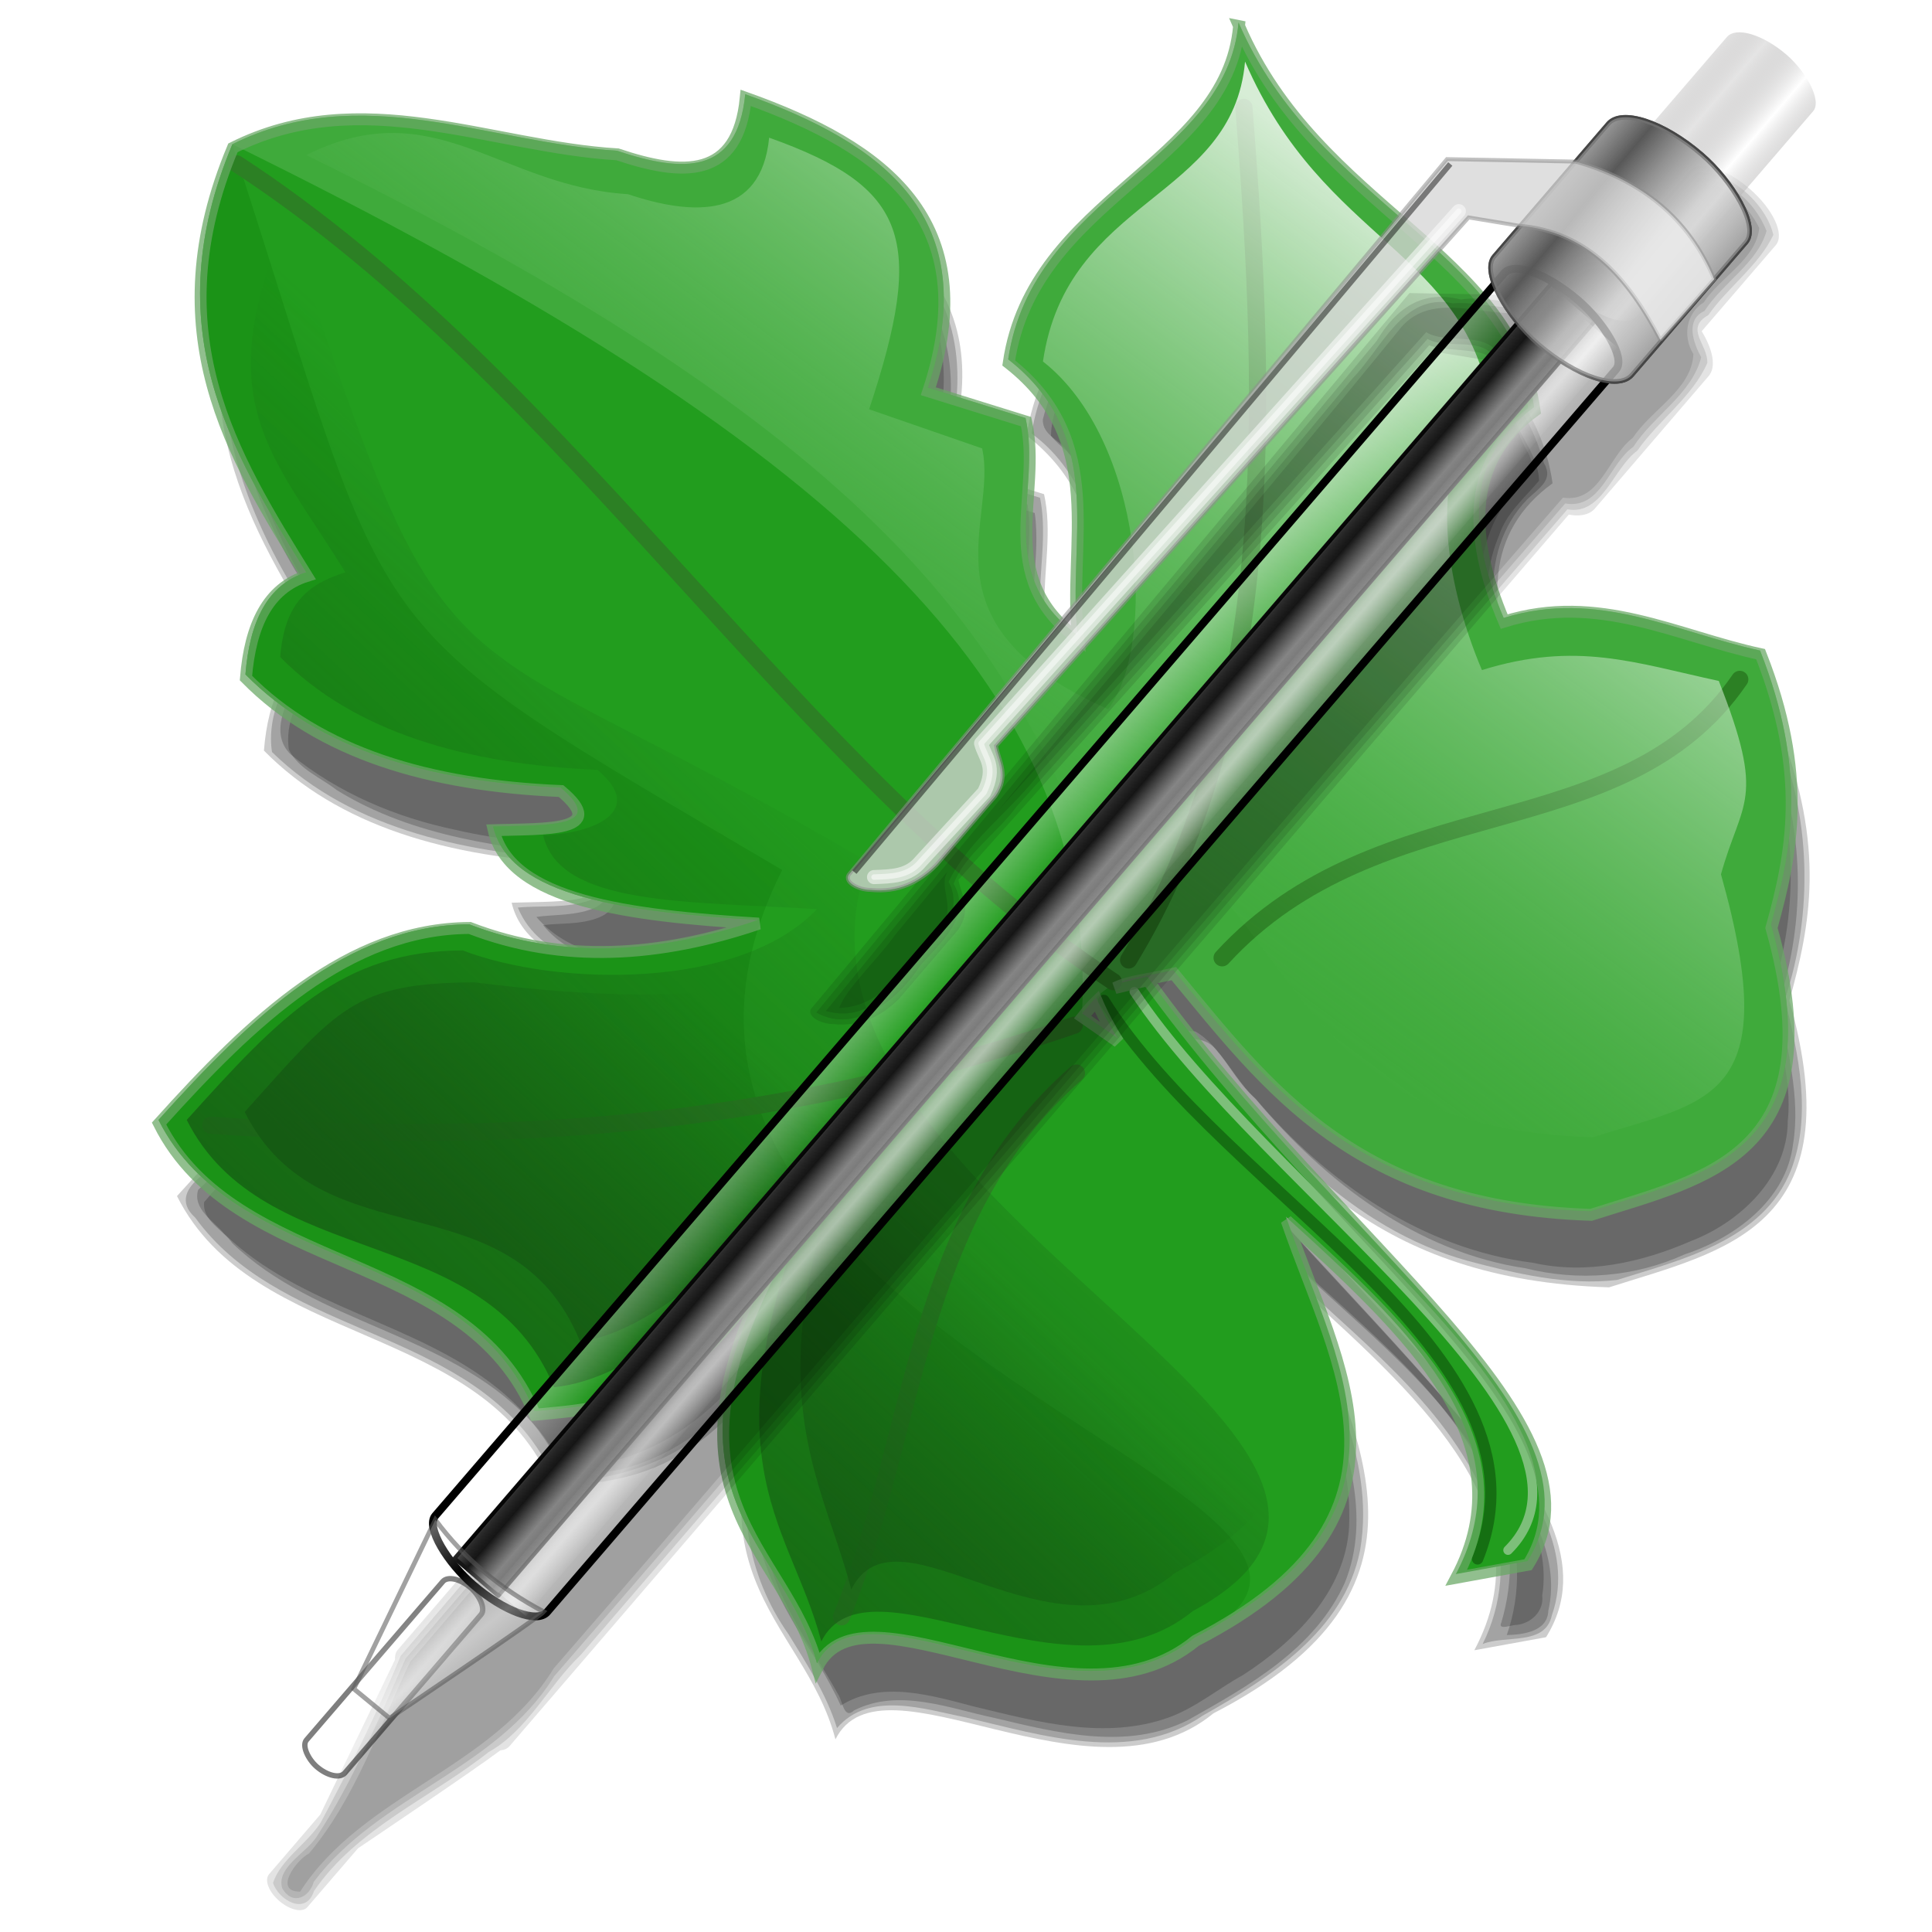 <?xml version="1.0" encoding="UTF-8" standalone="no"?>
<!-- Created with Inkscape (http://www.inkscape.org/) -->

<svg
   xmlns:dc="http://purl.org/dc/elements/1.1/"
   xmlns:cc="http://creativecommons.org/ns#"
   xmlns:rdf="http://www.w3.org/1999/02/22-rdf-syntax-ns#"
   xmlns:svg="http://www.w3.org/2000/svg"
   xmlns="http://www.w3.org/2000/svg"
   xmlns:xlink="http://www.w3.org/1999/xlink"
   xmlns:sodipodi="http://sodipodi.sourceforge.net/DTD/sodipodi-0.dtd"
   xmlns:inkscape="http://www.inkscape.org/namespaces/inkscape"
   id="svg2"
   version="1.1"
   inkscape:version="0.92.5 (2060ec1f9f, 2020-04-08)"
   width="256"
   height="256"
   sodipodi:docname="leafpad.svg">
  <defs
     id="defs6">
    <linearGradient
       id="linearGradient1030">
      <stop
         id="stop1026"
         offset="0"
         style="stop-color:#ffffff;stop-opacity:0.771" />
      <stop
         id="stop1028"
         offset="1"
         style="stop-color:#737171;stop-opacity:0.188" />
    </linearGradient>
    <linearGradient
       inkscape:collect="always"
       id="linearGradient4166">
      <stop
         style="stop-color:#155b13;stop-opacity:1;"
         offset="0"
         id="stop4168" />
      <stop
         style="stop-color:#155b13;stop-opacity:0;"
         offset="1"
         id="stop4170" />
    </linearGradient>
    <linearGradient
       inkscape:collect="always"
       id="linearGradient4167">
      <stop
         style="stop-color:#155b13;stop-opacity:0.833"
         offset="0"
         id="stop4169" />
      <stop
         style="stop-color:#155b13;stop-opacity:0;"
         offset="1"
         id="stop4171" />
    </linearGradient>
    <linearGradient
       inkscape:collect="always"
       id="linearGradient4155">
      <stop
         style="stop-color:#ffffff;stop-opacity:0.792"
         offset="0"
         id="stop4157" />
      <stop
         style="stop-color:#58b755;stop-opacity:0;"
         offset="1"
         id="stop4159" />
    </linearGradient>
    <linearGradient
       inkscape:collect="always"
       xlink:href="#linearGradient4155"
       id="linearGradient4163"
       x1="479.855"
       y1="97.618"
       x2="326.802"
       y2="303.672"
       gradientUnits="userSpaceOnUse"
       gradientTransform="matrix(0.36,0,0,0.36,-348.045,9.958)" />
    <linearGradient
       inkscape:collect="always"
       xlink:href="#linearGradient4167"
       id="linearGradient4173"
       x1="164.656"
       y1="576.504"
       x2="350.721"
       y2="376.564"
       gradientUnits="userSpaceOnUse"
       gradientTransform="matrix(0.36,0,0,0.36,-348.045,9.958)" />
    <linearGradient
       inkscape:collect="always"
       xlink:href="#linearGradient4166"
       id="linearGradient4172"
       x1="193.503"
       y1="541.947"
       x2="288.577"
       y2="438.898"
       gradientUnits="userSpaceOnUse"
       gradientTransform="matrix(0.36,0,0,0.36,-348.045,9.958)" />
    <linearGradient
       id="linearGradient3448">
      <stop
         id="stop3450"
         offset="0"
         style="stop-color:#000000;stop-opacity:1;" />
      <stop
         style="stop-color:#000000;stop-opacity:1;"
         offset="0.5"
         id="stop3456" />
      <stop
         id="stop3458"
         offset="0.75"
         style="stop-color:#000000;stop-opacity:1;" />
      <stop
         id="stop3452"
         offset="1"
         style="stop-color:#000000;stop-opacity:0;" />
    </linearGradient>
    <inkscape:perspective
       id="perspective54"
       inkscape:persp3d-origin="127.5 : 85 : 1"
       inkscape:vp_z="255 : 127.5 : 1"
       inkscape:vp_y="0 : 1000 : 0"
       inkscape:vp_x="0 : 127.5 : 1"
       sodipodi:type="inkscape:persp3d" />
    <linearGradient
       id="linearGradient2843">
      <stop
         id="stop2845"
         offset="0"
         style="stop-color:#e1cb7d;stop-opacity:1;" />
      <stop
         id="stop2847"
         offset="1"
         style="stop-color:white;stop-opacity:1" />
    </linearGradient>
    <linearGradient
       id="linearGradient2812">
      <stop
         id="stop2814"
         offset="0"
         style="stop-color:#2a2a2a;stop-opacity:1;" />
      <stop
         id="stop2816"
         offset="1"
         style="stop-color:#929292;stop-opacity:0.278;" />
    </linearGradient>
    <linearGradient
       id="linearGradient2804">
      <stop
         id="stop2806"
         offset="0"
         style="stop-color:#dddddd;stop-opacity:1;" />
      <stop
         id="stop2808"
         offset="1"
         style="stop-color:#000000;stop-opacity:1;" />
    </linearGradient>
    <linearGradient
       inkscape:collect="always"
       xlink:href="#linearGradient2813"
       id="linearGradient2865"
       x1="142.97"
       y1="202.215"
       x2="150.117"
       y2="42.245"
       gradientUnits="userSpaceOnUse" />
    <linearGradient
       inkscape:collect="always"
       xlink:href="#linearGradient2813"
       id="linearGradient2857"
       x1="121.576"
       y1="41.947"
       x2="113.72"
       y2="204.896"
       gradientUnits="userSpaceOnUse" />
    <linearGradient
       inkscape:collect="always"
       xlink:href="#linearGradient2813"
       id="linearGradient2849"
       x1="144.808"
       y1="77.37"
       x2="145.413"
       y2="165.719"
       gradientUnits="userSpaceOnUse"
       spreadMethod="reflect" />
    <linearGradient
       inkscape:collect="always"
       xlink:href="#linearGradient2813"
       id="linearGradient2835"
       x1="123.62"
       y1="165.719"
       x2="122.81"
       y2="53.922"
       gradientUnits="userSpaceOnUse" />
    <linearGradient
       inkscape:collect="always"
       xlink:href="#linearGradient2813"
       id="linearGradient2827"
       x1="177.021"
       y1="172.182"
       x2="177.701"
       y2="190.767"
       gradientUnits="userSpaceOnUse" />
    <linearGradient
       inkscape:collect="always"
       xlink:href="#linearGradient2813"
       id="linearGradient2819"
       x1="165.021"
       y1="190.767"
       x2="165.021"
       y2="172.182"
       gradientUnits="userSpaceOnUse" />
    <linearGradient
       inkscape:collect="always"
       id="linearGradient2813">
      <stop
         style="stop-color:white;stop-opacity:1"
         offset="0"
         id="stop2815" />
      <stop
         style="stop-color:black;stop-opacity:1"
         offset="1"
         id="stop2817" />
    </linearGradient>
    <linearGradient
       id="linearGradient2797">
      <stop
         style="stop-color:#d1ff8d;stop-opacity:0;"
         offset="0"
         id="stop2799" />
      <stop
         id="stop2278"
         offset="0.5"
         style="stop-color:#a5af46;stop-opacity:0;" />
      <stop
         style="stop-color:#6b8723;stop-opacity:0.29;"
         offset="0.75"
         id="stop2280" />
      <stop
         style="stop-color:#446000;stop-opacity:1;"
         offset="1"
         id="stop2801" />
    </linearGradient>
    <linearGradient
       id="linearGradient2284">
      <stop
         id="stop2290"
         offset="0"
         style="stop-color:#c8c6fd;stop-opacity:1;" />
      <stop
         id="stop2292"
         offset="1"
         style="stop-color:#000c66;stop-opacity:1;" />
    </linearGradient>
    <linearGradient
       id="linearGradient2296">
      <stop
         style="stop-color:#6274ac;stop-opacity:1;"
         offset="0"
         id="stop2298" />
      <stop
         style="stop-color:#ffffff;stop-opacity:1;"
         offset="1"
         id="stop2300" />
    </linearGradient>
    <inkscape:perspective
       sodipodi:type="inkscape:persp3d"
       inkscape:vp_x="0 : 250.0002 : 1"
       inkscape:vp_y="0 : 1000 : 0"
       inkscape:vp_z="500.0004 : 250.0002 : 1"
       inkscape:persp3d-origin="250.0002 : 166.6668 : 1"
       id="perspective2589" />
    <linearGradient
       inkscape:collect="always"
       xlink:href="#linearGradient3369"
       id="linearGradient3403"
       gradientUnits="userSpaceOnUse"
       spreadMethod="reflect"
       x1="155.814"
       y1="113.364"
       x2="215.891"
       y2="50.574"
       gradientTransform="matrix(0.458,0,0,0.458,12.358,81.059)" />
    <linearGradient
       inkscape:collect="always"
       xlink:href="#linearGradient3387"
       id="linearGradient3397"
       gradientUnits="userSpaceOnUse"
       x1="-81.182"
       y1="145.672"
       x2="-79.283"
       y2="78.618" />
    <linearGradient
       inkscape:collect="always"
       xlink:href="#linearGradient3369"
       id="linearGradient3375"
       x1="155.814"
       y1="113.364"
       x2="215.891"
       y2="50.574"
       gradientUnits="userSpaceOnUse"
       spreadMethod="reflect" />
    <inkscape:perspective
       id="perspective2503"
       inkscape:persp3d-origin="128 : 85.333333 : 1"
       inkscape:vp_z="256 : 128 : 1"
       inkscape:vp_y="0 : 1000 : 0"
       inkscape:vp_x="0 : 128 : 1"
       sodipodi:type="inkscape:persp3d" />
    <linearGradient
       id="linearGradient3578">
      <stop
         style="stop-color:#000000;stop-opacity:1;"
         offset="0"
         id="stop3580" />
      <stop
         style="stop-color:#fffcfc;stop-opacity:1;"
         offset="1"
         id="stop3582" />
    </linearGradient>
    <linearGradient
       inkscape:collect="always"
       id="linearGradient3369">
      <stop
         style="stop-color:#6465df;stop-opacity:1"
         offset="0"
         id="stop3371" />
      <stop
         style="stop-color:#ffffff;stop-opacity:1"
         offset="1"
         id="stop3373" />
    </linearGradient>
    <linearGradient
       inkscape:collect="always"
       id="linearGradient3387">
      <stop
         style="stop-color:#000000;stop-opacity:1;"
         offset="0"
         id="stop3389" />
      <stop
         style="stop-color:#ffffff;stop-opacity:1"
         offset="1"
         id="stop3391" />
    </linearGradient>
    <linearGradient
       inkscape:collect="always"
       xlink:href="#linearGradient3193"
       id="linearGradient3310"
       gradientUnits="userSpaceOnUse"
       spreadMethod="reflect"
       x1="12.738"
       y1="98.555"
       x2="14.107"
       y2="105.752" />
    <linearGradient
       inkscape:collect="always"
       xlink:href="#linearGradient3193"
       id="linearGradient3308"
       gradientUnits="userSpaceOnUse"
       x1="249.07"
       y1="99.277"
       x2="248.4"
       y2="109.303" />
    <linearGradient
       inkscape:collect="always"
       xlink:href="#linearGradient3223"
       id="linearGradient3306"
       gradientUnits="userSpaceOnUse"
       gradientTransform="matrix(1.321,0,0,0.997,-74.26,0.323)"
       spreadMethod="reflect"
       x1="244.659"
       y1="109.091"
       x2="244.795"
       y2="96.727" />
    <linearGradient
       inkscape:collect="always"
       xlink:href="#linearGradient3193"
       id="linearGradient3304"
       gradientUnits="userSpaceOnUse"
       gradientTransform="translate(0,-1.636)"
       spreadMethod="reflect"
       x1="124.977"
       y1="98.468"
       x2="124.977"
       y2="101.447" />
    <linearGradient
       inkscape:collect="always"
       xlink:href="#linearGradient3193"
       id="linearGradient3302"
       gradientUnits="userSpaceOnUse"
       spreadMethod="reflect"
       x1="131.09"
       y1="97.398"
       x2="131.09"
       y2="105.343" />
    <linearGradient
       inkscape:collect="always"
       xlink:href="#linearGradient3203"
       id="linearGradient3300"
       gradientUnits="userSpaceOnUse"
       gradientTransform="matrix(1.01,0,0,1,0.489,19.628)"
       spreadMethod="reflect"
       x1="124.629"
       y1="84.171"
       x2="124.629"
       y2="80.895" />
    <linearGradient
       inkscape:collect="always"
       xlink:href="#linearGradient1030"
       id="linearGradient3298"
       gradientUnits="userSpaceOnUse"
       spreadMethod="reflect"
       x1="267.481"
       y1="98.351"
       x2="267.481"
       y2="105.165" />
    <linearGradient
       inkscape:collect="always"
       xlink:href="#linearGradient3193"
       id="linearGradient3296"
       gradientUnits="userSpaceOnUse"
       gradientTransform="matrix(1.323,0,0,0.987,2.529,1.331)"
       spreadMethod="reflect"
       x1="3.141"
       y1="99.806"
       x2="3.141"
       y2="103.387" />
    <linearGradient
       inkscape:collect="always"
       xlink:href="#linearGradient3387"
       id="linearGradient3399"
       gradientUnits="userSpaceOnUse"
       spreadMethod="reflect"
       x1="14.185"
       y1="-2.048"
       x2="14.567"
       y2="0.61" />
    <linearGradient
       inkscape:collect="always"
       xlink:href="#linearGradient3387"
       id="linearGradient3397-2"
       gradientUnits="userSpaceOnUse"
       spreadMethod="reflect"
       x1="8.662"
       y1="-3.01"
       x2="8.705"
       y2="3.051" />
    <linearGradient
       inkscape:collect="always"
       xlink:href="#linearGradient3387"
       id="linearGradient3395"
       gradientUnits="userSpaceOnUse"
       spreadMethod="reflect"
       x1="9.41"
       y1="-6.253"
       x2="8.901"
       y2="1.607" />
    <linearGradient
       inkscape:collect="always"
       xlink:href="#linearGradient3387"
       id="linearGradient3393-7"
       gradientUnits="userSpaceOnUse"
       spreadMethod="reflect"
       x1="9.41"
       y1="-6.253"
       x2="12.019"
       y2="-0.691" />
    <linearGradient
       inkscape:collect="always"
       xlink:href="#linearGradient3387"
       id="linearGradient3391"
       gradientUnits="userSpaceOnUse"
       spreadMethod="reflect"
       x1="11.442"
       y1="-8.391"
       x2="9.596"
       y2="-4.272" />
    <linearGradient
       inkscape:collect="always"
       xlink:href="#linearGradient3387"
       id="linearGradient3388"
       gradientUnits="userSpaceOnUse"
       spreadMethod="reflect"
       x1="9.41"
       y1="-6.253"
       x2="11.61"
       y2="-7.034" />
    <linearGradient
       inkscape:collect="always"
       xlink:href="#linearGradient3387"
       id="linearGradient3386"
       gradientUnits="userSpaceOnUse"
       spreadMethod="reflect"
       x1="14.043"
       y1="-7.5"
       x2="12.447"
       y2="-7.159" />
    <linearGradient
       inkscape:collect="always"
       xlink:href="#linearGradient3387"
       id="linearGradient3384"
       gradientUnits="userSpaceOnUse"
       spreadMethod="reflect"
       x1="15.272"
       y1="-4.132"
       x2="16.759"
       y2="-5.84" />
    <inkscape:perspective
       id="perspective10"
       inkscape:persp3d-origin="372.04724 : 350.78739 : 1"
       inkscape:vp_z="744.09448 : 526.18109 : 1"
       inkscape:vp_y="0 : 1000 : 0"
       inkscape:vp_x="0 : 526.18109 : 1"
       sodipodi:type="inkscape:persp3d" />
    <linearGradient
       id="linearGradient3193">
      <stop
         style="stop-color:#ffffff;stop-opacity:0.425;"
         offset="0"
         id="stop3195" />
      <stop
         style="stop-color:#ffffff;stop-opacity:0;"
         offset="1"
         id="stop3197" />
    </linearGradient>
    <linearGradient
       id="linearGradient3203">
      <stop
         style="stop-color:#000000;stop-opacity:1;"
         offset="0"
         id="stop3205" />
      <stop
         style="stop-color:#5a5a5a;stop-opacity:1"
         offset="1"
         id="stop3207" />
    </linearGradient>
    <linearGradient
       id="linearGradient3223">
      <stop
         style="stop-color:#585858;stop-opacity:1;"
         offset="0"
         id="stop3225" />
      <stop
         style="stop-color:#ffffff;stop-opacity:0.655;"
         offset="1"
         id="stop3227" />
    </linearGradient>
    <linearGradient
       gradientTransform="matrix(-0.692,-0.501,0.501,-0.692,-54.884,307.773)"
       y2="105.752"
       x2="14.107"
       y1="98.555"
       x1="12.738"
       spreadMethod="reflect"
       gradientUnits="userSpaceOnUse"
       id="linearGradient3585"
       xlink:href="#linearGradient3193"
       inkscape:collect="always" />
    <linearGradient
       gradientTransform="matrix(-0.692,-0.501,0.501,-0.692,-54.884,307.773)"
       y2="109.303"
       x2="248.4"
       y1="99.277"
       x1="249.07"
       gradientUnits="userSpaceOnUse"
       id="linearGradient3589"
       xlink:href="#linearGradient3193"
       inkscape:collect="always" />
    <linearGradient
       y2="96.727"
       x2="244.795"
       y1="109.091"
       x1="244.659"
       spreadMethod="reflect"
       gradientTransform="matrix(1.129,0,0,0.852,-199.376,-281.259)"
       gradientUnits="userSpaceOnUse"
       id="linearGradient3597"
       xlink:href="#linearGradient3223"
       inkscape:collect="always" />
    <linearGradient
       y2="101.447"
       x2="124.977"
       y1="98.468"
       x1="124.977"
       spreadMethod="reflect"
       gradientTransform="matrix(0.854,0,0,0.854,-135.922,-282.933)"
       gradientUnits="userSpaceOnUse"
       id="linearGradient3601"
       xlink:href="#linearGradient3193"
       inkscape:collect="always" />
    <linearGradient
       gradientTransform="matrix(0.854,0,0,0.854,-135.922,-281.535)"
       y2="105.343"
       x2="131.09"
       y1="97.398"
       x1="131.09"
       spreadMethod="reflect"
       gradientUnits="userSpaceOnUse"
       id="linearGradient3605"
       xlink:href="#linearGradient3193"
       inkscape:collect="always" />
    <linearGradient
       y2="80.895"
       x2="124.629"
       y1="84.171"
       x1="124.629"
       spreadMethod="reflect"
       gradientTransform="matrix(0.863,0,0,0.854,-135.504,-264.763)"
       gradientUnits="userSpaceOnUse"
       id="linearGradient3609"
       xlink:href="#linearGradient3203"
       inkscape:collect="always" />
    <linearGradient
       gradientTransform="matrix(0.854,0,0,0.854,-135.922,-281.535)"
       y2="105.165"
       x2="267.481"
       y1="98.351"
       x1="267.481"
       spreadMethod="reflect"
       gradientUnits="userSpaceOnUse"
       id="linearGradient3613"
       xlink:href="#linearGradient3193"
       inkscape:collect="always" />
    <linearGradient
       y2="103.387"
       x2="3.141"
       y1="99.806"
       x1="3.141"
       spreadMethod="reflect"
       gradientTransform="matrix(-0.916,-0.662,0.494,-0.683,-55.968,305.585)"
       gradientUnits="userSpaceOnUse"
       id="linearGradient3616"
       xlink:href="#linearGradient3193"
       inkscape:collect="always" />
    <filter
       inkscape:collect="always"
       style="color-interpolation-filters:sRGB"
       id="filter1054"
       x="-0.012"
       width="1.024"
       y="-0.012"
       height="1.024">
      <feGaussianBlur
         inkscape:collect="always"
         stdDeviation="1.065"
         id="feGaussianBlur1056" />
    </filter>
  </defs>
  <sodipodi:namedview
     pagecolor="#ff0000"
     bordercolor="#666666"
     borderopacity="1"
     objecttolerance="10"
     gridtolerance="10"
     guidetolerance="10"
     inkscape:pageopacity="0"
     inkscape:pageshadow="2"
     inkscape:window-width="1920"
     inkscape:window-height="1051"
     id="namedview4"
     showgrid="false"
     inkscape:zoom="3.4414062"
     inkscape:cx="128"
     inkscape:cy="128"
     inkscape:window-x="0"
     inkscape:window-y="0"
     inkscape:window-maximized="1"
     inkscape:current-layer="svg2" />
  <g
     id="g1048"
     style="fill:#000000;fill-opacity:0.2;filter:url(#filter1054)"
     transform="matrix(1.021,0,0,1.021,114.725,-10.451)">
    <path
       inkscape:connector-curvature="0"
       id="path4179"
       d="m 50.772,23.041 c -1.591,18.012 -26.757,22.316 -29.895,43.714 12.986,10.178 7.575,23.603 9.025,35.817 -11.052,-8.048 -4.653,-18.78 -6.769,-28.202 l -12.691,-3.948 c 7.319,-22.089 -5.66,-31.642 -23.69,-38.073 -1.037,10.561 -8.153,10.18 -16.639,7.333 -16.639,-1.012 -33.279,-9.177 -49.918,-0.847 -9.998,23.895 -0.239,39.741 9.589,55.559 -5.055,1.592 -7.349,6.405 -7.897,13.255 9.589,9.739 23.793,13.94 40.893,14.665 6.31,5.279 -2.014,4.868 -8.743,5.076 2.13,9.179 17.455,11.1 34.407,12.127 -12.85,4.357 -25.41,5.221 -37.509,0.564 -15.775,0.065 -28.26,11.975 -40.329,25.382 9.94,19.824 39.912,16.168 48.79,37.791 9.92,-0.955 19.755,-1.184 31.868,-21.151 -17.416,32.216 0.625,37.839 4.795,53.866 6.055,-12.049 33.03,9.76 49.072,-3.384 31.256,-16.11 18.305,-35.556 11.824,-54.514 15.92,14.452 31.368,28.792 22.019,46.336 l 9.306,-1.692 c 11.457,-18.304 -23.819,-40.436 -49.354,-75.864 l -4.257,1.022 c 1.915,-0.931 4.027,-1.025 7.641,-1.868 12.257,14.837 23.631,30.345 54.148,31.304 14.981,-4.782 31.731,-7.684 23.408,-37.227 2.705,-9.728 4.753,-19.895 -1.41,-35.535 -10.886,-2.343 -21.027,-8.036 -33.279,-4.231 -4.89,-11.532 -4.68,-21.081 3.949,-27.356 -2.893,-20.564 -28.156,-26.283 -38.355,-49.919 z M 32.297,149.579 c 0.755,1.784 1.696,3.541 2.791,5.274 -1.538,-1.072 -3.084,-2.136 -4.622,-3.21 0.661,-0.844 1.259,-1.512 1.831,-2.064 z"
       style="fill:#000000;fill-opacity:0.2;stroke:none;stroke-width:1px;stroke-linecap:butt;stroke-linejoin:miter;stroke-opacity:1" />
    <path
       inkscape:connector-curvature="0"
       id="path4378"
       d="m 50.985,25.604 c -2.814,11.843 -14.92,17.526 -22.234,26.205 -3.666,4.13 -6.413,9.191 -7.225,14.697 7.042,5.155 9.5,14.291 8.893,22.662 -0.104,4.91 -0.457,9.87 0.22,14.709 -5.652,-3.359 -8.743,-9.918 -8.052,-16.42 0.11,-4.2 0.858,-8.449 0.026,-12.621 -4.309,-1.34 -8.618,-2.681 -12.928,-4.021 3.39,-8.784 3.436,-20.099 -3.869,-27.02 -5.045,-5.027 -12.259,-8.604 -18.588,-10.389 -0.207,4.72 -4.079,9.184 -9.068,8.592 -4.888,-0.335 -9.448,-2.279 -14.379,-2.393 -13.907,-2.145 -28.887,-7.079 -42.325,-0.712 -2.445,2.278 -2.711,6.47 -3.778,9.702 -3.522,14.025 1.78,28.305 9.291,40.056 0.392,2.016 5.135,5.551 2.543,6.467 -4.973,1.765 -7.309,8.161 -6.572,12.723 10.632,10.394 26.086,13.165 40.234,14.017 1.665,1.015 3.856,4.115 1.062,5.201 -2.992,1.093 -6.399,0.667 -9.396,0.963 2.837,6.891 11.439,8.133 17.856,9.359 5.855,1.041 11.82,1.021 17.683,1.885 -12.399,5.109 -26.871,6.316 -39.547,1.414 -15.215,0.16 -27.176,11.581 -36.875,22.008 -2.111,1.635 -3.222,3.552 -0.978,5.584 10.646,14.668 32.175,14.187 43.28,28.369 1.422,1.828 2.611,3.839 3.514,5.973 8.688,-0.203 17.497,-3.393 23.198,-10.218 3.556,-3.342 5.521,-8.117 8.939,-11.419 -1.428,5.147 -4.765,9.827 -5.996,15.176 -3.036,8.843 -1.289,18.626 4.07,26.195 2.377,3.888 4.915,7.771 6.278,12.159 4.166,-4.908 11.397,-2.431 16.703,-1.383 9.904,2.317 21.541,6.08 30.779,-0.245 8.549,-4.836 18.35,-10.951 20.404,-21.456 2.145,-12.415 -4.997,-23.766 -8.488,-35.309 9.697,9.152 21.235,17.962 25.729,31.031 1.744,5.39 1.19,11.401 -1.338,16.453 2.978,-1.21 8.12,0.279 8.98,-3.711 3.117,-8.783 -3.243,-17.25 -8.293,-23.822 -13.651,-16.495 -29.603,-31.045 -42.061,-48.539 -1.894,0.849 -7.646,1.501 -3.479,-0.535 2.427,-0.656 5.317,-1.547 7.574,-1.369 9.352,11.899 20.218,24.045 35.307,28.236 6.256,1.665 12.965,3.258 19.444,2.486 8.429,-2.654 18.96,-5.14 22.565,-14.295 2.714,-7.154 0.936,-15.005 -0.801,-22.127 3.705,-11.245 3.403,-23.892 -1.277,-34.863 -10.816,-2.574 -21.987,-7.969 -33.184,-4.021 -3.689,-8.045 -5.784,-18.939 1.021,-25.996 1.428,-1.431 3.509,-2.456 2.143,-4.744 -3.563,-13.127 -16.345,-20.147 -25.238,-29.351 -4.685,-4.611 -8.829,-9.856 -11.678,-15.806 l -0.092,0.461 z M 32.52,149.004 c 1.161,2.048 2.7,4.968 3.977,7.346 -1.686,-1.69 -7.623,-3.193 -6.122,-5.551 0.529,-0.396 1.818,-2.605 2.145,-1.794 z"
       style="fill:#000000;fill-opacity:0.2;stroke:none;stroke-width:1px;stroke-linecap:butt;stroke-linejoin:miter;stroke-opacity:1" />
    <path
       inkscape:connector-curvature="0"
       id="path4382"
       d="m 51.824,30.472 c -5.246,11.924 -18.585,17.196 -25.021,28.199 -1.382,2.481 -2.725,5.283 -2.774,8.114 1.151,1.502 2.974,2.399 3.799,4.184 5.291,7.437 5.214,17.039 4.559,25.749 -0.065,3.585 0.191,7.165 0.783,10.713 -8.426,-3.279 -12.998,-13.13 -11.307,-21.801 0.178,-2.96 0.486,-5.885 0.06,-8.816 -4.529,-1.41 -9.059,-2.817 -13.588,-4.229 3.725,-8.159 4.085,-18.755 -1.989,-25.982 -4.712,-4.818 -10.705,-8.468 -17.24,-10.264 -1.088,5.886 -8.05,9.754 -13.617,7.506 -10.797,-2.038 -21.715,-3.85 -32.531,-5.455 -6.809,-0.698 -14.014,-0.458 -20.19,2.845 -3.567,6.904 -4.524,14.962 -3.698,22.607 1.439,11.05 7.054,21.026 13.159,30.165 0.798,2.287 -1.698,3.722 -3.451,4.426 -2.633,2.1 -4.169,5.765 -3.654,9.094 1.231,2.508 4.094,3.595 6.202,5.239 9.946,6.164 21.842,7.517 33.223,8.702 2.91,1.04 4.469,5.873 1.348,7.584 -2.368,1.256 -5.495,0.935 -7.781,1.248 4.153,5.071 11.292,5.611 17.337,6.657 6.915,1.03 14.074,1.031 20.981,2.456 -13.856,6.761 -30.517,9.15 -45.195,3.598 -11.103,0.24 -20.919,6.989 -28.69,14.513 -2.835,2.86 -5.853,5.676 -8.419,8.715 -0.288,2.411 2.442,3.582 3.635,5.322 10.939,10.528 27.798,11.651 38.376,22.72 2.24,2.125 3.698,4.981 5.384,7.44 2.206,0.426 4.434,-0.483 6.615,-0.768 8.64,-2.185 15.64,-8.518 20.007,-16.147 1.993,-2.823 4.357,-5.406 7.137,-7.474 -1.948,10.272 -9.335,19.105 -8.756,29.898 0.24,8.576 5.9,15.776 9.959,23.039 0.478,0.821 0.712,3.163 1.984,1.945 5.809,-2.94 12.358,-0.259 18.24,0.98 8.152,1.939 17.145,4.249 25.063,0.295 7.889,-4.437 16.529,-9.241 20.403,-17.873 3.437,-8.532 0.308,-17.765 -2.771,-25.944 -1.89,-5.092 -4.265,-10.149 -5.369,-15.441 0.777,-1.358 1.928,0.403 2.582,0.975 9.666,9.094 20.83,17.637 26.066,30.26 2.278,5.33 2.418,11.511 0.498,16.969 2.101,-0.052 5.285,-0.44 5.39,-3.144 1.68,-7.366 -2.776,-14.385 -7.23,-19.886 -13.436,-16.906 -29.662,-31.456 -42.392,-48.923 -1.129,-0.802 -2.342,0.51 -3.59,0.246 1.974,3.285 3.729,6.784 4.545,10.551 -2.627,-3.585 -7.764,-4.006 -10.238,-7.701 -1.08,-2.348 1.176,-5.041 3.453,-5.395 1.228,-1.935 3.82,-2.332 5.902,-2.807 2.182,-0.235 4.824,-0.912 6.421,1.079 1.849,2.075 3.159,4.577 5.211,6.481 8.955,10.676 20.857,19.793 34.933,21.892 6.881,1.724 14.202,1.158 20.689,-1.801 6.472,-2.136 13.188,-7.029 14.064,-14.339 1.005,-6.123 -0.826,-12.338 -1.839,-18.397 3.517,-10.746 3.309,-22.644 -0.955,-33.146 -9.288,-2.339 -18.816,-6.475 -28.445,-4.73 -1.617,-0.044 -3.553,1.862 -4.971,0.41 -3.173,-7.113 -5.111,-15.595 -1.956,-23.086 0.945,-2.906 3.305,-4.867 5.199,-7.117 -0.072,-2.698 -1.895,-5.054 -2.988,-7.486 -7.711,-12.487 -21.873,-19.083 -29.82,-31.391 -0.871,-1.269 -1.712,-2.559 -2.484,-3.891 -0.086,0.206 -0.172,0.411 -0.258,0.617 z"
       style="fill:#000000;fill-opacity:0.2;stroke:none;stroke-width:1px;stroke-linecap:butt;stroke-linejoin:miter;stroke-opacity:1" />
    <path
       inkscape:connector-curvature="0"
       id="path4386"
       d="m 51.078,28.931 c -5.134,12.246 -18.86,17.637 -25.351,28.841 -1.221,2.172 -2.132,4.481 -2.749,6.878 -0.107,2.203 2.469,2.687 3.331,4.405 5.746,7.346 5.838,17.252 5.202,26.124 -0.213,3.74 0.146,7.475 0.726,11.167 -8.678,-3.384 -13.096,-13.636 -11.265,-22.483 0.185,-2.731 0.416,-5.439 0.023,-8.164 -4.531,-1.409 -9.064,-2.814 -13.594,-4.227 3.804,-8.106 3.993,-18.62 -1.883,-25.914 -3.351,-3.668 -7.734,-6.296 -12.125,-8.488 -1.701,-0.772 -3.403,-1.407 -5.209,-1.873 -1.119,6.258 -8.699,9.942 -14.411,7.366 -11.912,-1.966 -23.745,-4.572 -35.787,-5.575 -5.477,-0.199 -11.242,0.475 -16.148,3.138 -6.123,11.984 -4.759,26.507 1.051,38.305 2.339,5.293 5.868,10.028 8.547,15.154 0.077,3.036 -3.865,3.037 -5.154,5.158 -1.624,2.723 -3.636,6.745 -0.939,9.383 6.195,5.041 13.695,8.209 21.461,9.817 5.695,1.341 11.585,1.73 17.322,2.587 2.481,1.367 3.815,5.764 0.928,7.402 -2.389,1.194 -5.668,0.965 -7.811,1.303 4.6,5.375 12.108,5.781 18.611,6.727 6.552,0.94 13.215,1.037 19.725,2.326 -13.891,6.738 -30.577,9.199 -45.281,3.607 -11.899,0.304 -22.001,7.841 -30.133,15.912 -2.296,2.256 -4.475,4.691 -6.814,6.848 -0.754,2.479 2.029,4.05 3.379,5.69 9.903,9.635 24.773,11.431 35.457,20.043 3.248,2.604 5.968,5.852 7.841,9.565 1.215,1.797 3.436,0.342 5.119,0.357 9.577,-1.692 17.596,-8.55 22.237,-16.843 1.942,-2.796 4.358,-5.238 7.021,-7.35 -2.04,10.151 -9.099,19.05 -8.859,29.584 0.102,7.605 4.495,14.246 8.35,20.537 1.024,1.74 2.015,3.503 2.848,5.344 5.31,-3.327 11.8,-1.299 17.363,0.143 8.234,1.98 16.959,4.373 25.266,1.384 3.492,-1.285 6.365,-3.723 9.602,-5.504 6.678,-4.327 13.22,-10.781 13.742,-19.135 0.604,-12.898 -7.026,-24.075 -9.994,-36.266 -0.956,-2.594 1.484,0.771 2.369,1.346 9.769,9.265 21.276,17.825 26.561,30.682 2.42,5.185 2.437,11.157 0.824,16.579 -0.522,1.088 1.414,0.255 2.002,0.305 1.902,-0.218 3.551,-1.806 3.305,-3.797 1.229,-7.786 -3.737,-14.66 -8.4,-20.346 -13.355,-16.432 -29.189,-30.776 -41.586,-48 -1.107,0.267 -2.211,0.66 -3.365,0.631 1.972,3.284 3.694,6.794 4.615,10.521 -2.443,-3.187 -6.745,-3.815 -9.492,-6.607 -1.482,-1.21 -1.442,-3.376 -0.135,-4.703 1.478,-1.551 3.467,-2.428 5.236,-3.584 2.521,-1.132 5.389,-1.359 8.102,-1.143 3.468,2.008 4.803,6.148 7.753,8.648 9.169,10.844 21.728,19.592 36.084,21.382 6.946,1.568 14.102,-0.038 20.531,-2.837 6.411,-2.467 12.526,-8.314 12.524,-15.583 0.652,-5.758 -1.667,-11.358 -1.9,-17.091 3.341,-10.572 3.061,-22.253 -1.131,-32.576 -9.962,-2.493 -20.232,-7.136 -30.574,-4.215 -1.615,0.899 -2.772,0.798 -3.202,-1.094 -3.422,-7.545 -4.899,-16.995 -0.385,-24.421 0.866,-1.916 2.825,-2.905 3.869,-4.648 0.662,-1.772 -1.006,-3.28 -1.449,-4.928 -7.079,-14.466 -23.268,-21.188 -31.67,-34.693 -0.722,-0.941 -1.473,-2.638 -2.129,-3.104 z"
       style="fill:#000000;fill-opacity:0.2;stroke:none;stroke-width:1px;stroke-linecap:butt;stroke-linejoin:miter;stroke-opacity:1" />
  </g>
  <g
     id="g4360"
     transform="matrix(1.021,0,0,1.021,368.583,-15.248)">
    <path
       sodipodi:nodetypes="cccccccccccccccccccccccccccc"
       inkscape:connector-curvature="0"
       id="path2987"
       d="m -208.726,140.816 c 12.257,14.837 23.631,30.346 54.148,31.305 14.981,-4.782 31.731,-7.684 23.408,-37.227 2.705,-9.728 4.753,-19.895 -1.41,-35.535 -10.886,-2.343 -21.027,-8.036 -33.279,-4.23 -4.89,-11.532 -4.68,-21.081 3.948,-27.356 -2.893,-20.564 -28.155,-26.282 -38.355,-49.918 -1.591,18.012 -26.757,22.315 -29.894,43.714 12.986,10.178 7.575,23.603 9.025,35.817 -11.052,-8.048 -4.652,-18.78 -6.769,-28.202 l -12.691,-3.948 c 7.319,-22.089 -5.659,-31.641 -23.69,-38.073 -1.037,10.561 -8.153,10.18 -16.639,7.333 -16.639,-1.012 -33.279,-9.176 -49.918,-0.846 -9.998,23.895 -0.239,39.741 9.589,55.558 -5.055,1.592 -7.349,6.405 -7.897,13.255 9.589,9.739 23.793,13.94 40.893,14.665 6.31,5.279 -2.014,4.868 -8.743,5.076 2.13,9.179 17.455,11.1 34.407,12.127 -12.85,4.357 -25.41,5.221 -37.509,0.564 -15.775,0.065 -28.26,11.975 -40.329,25.382 9.94,19.824 39.912,16.168 48.79,37.791 9.92,-0.955 19.755,-1.185 31.869,-21.152 -17.416,32.216 0.625,37.839 4.794,53.866 6.055,-12.049 33.03,9.759 49.072,-3.384 31.674,-16.326 17.946,-36.078 11.563,-55.276 -5.697,-12.108 -16.172,-18.642 -26.228,-25.664 3.886,-4.965 5.688,-4.204 11.845,-5.64 z"
       style="fill:#229d1e;fill-opacity:1;stroke:none;stroke-width:1px;stroke-linecap:butt;stroke-linejoin:miter;stroke-opacity:1" />
    <path
       sodipodi:nodetypes="ccccc"
       inkscape:connector-curvature="0"
       id="path3757"
       d="m -212.11,141.662 c 25.535,35.428 60.811,57.561 49.354,75.864 l -9.307,1.692 c 15.484,-29.055 -37.033,-49.323 -47.098,-75.864 z"
       style="fill:#229d1e;fill-opacity:1;stroke:none;stroke-width:1px;stroke-linecap:butt;stroke-linejoin:miter;stroke-opacity:1" />
    <path
       style="fill:#1b9317;fill-opacity:1;stroke:none"
       d="m -330.842,33.648 c -9.998,23.895 -0.239,39.741 9.589,55.558 -5.055,1.592 -7.349,6.405 -7.897,13.255 9.589,9.739 23.793,13.94 40.893,14.665 6.31,5.279 -2.014,4.868 -8.743,5.076 2.13,9.179 17.455,11.1 34.407,12.127 -12.85,4.357 -25.41,5.221 -37.509,0.564 -15.775,0.065 -28.26,11.975 -40.329,25.382 9.94,19.824 39.912,16.168 48.79,37.791 9.92,-0.955 19.755,-1.185 31.869,-21.152 -17.416,32.216 0.625,37.839 4.794,53.866 6.055,-12.049 33.03,9.759 49.072,-3.384 37.116,-17.88 -84.14,-38.932 -53.584,-99.554 -56.901,-33.551 -49.558,-27.153 -71.352,-94.196 z"
       id="path3780"
       inkscape:connector-curvature="0"
       sodipodi:nodetypes="cccccccccccccc" />
    <path
       style="fill:#58b755;fill-opacity:0.532;stroke:none"
       d="m -208.726,140.816 c 12.257,14.837 23.631,30.346 54.148,31.305 14.981,-4.782 31.731,-7.684 23.408,-37.227 2.705,-9.728 4.753,-19.895 -1.41,-35.535 -10.886,-2.343 -21.027,-8.036 -33.279,-4.23 -4.89,-11.532 -4.68,-21.081 3.948,-27.356 -2.893,-20.564 -28.155,-26.282 -38.355,-49.918 -1.591,18.012 -26.757,22.315 -29.894,43.714 12.986,10.178 7.575,23.603 9.025,35.817 -11.052,-8.048 -4.652,-18.78 -6.769,-28.202 l -12.691,-3.948 c 7.319,-22.089 -5.659,-31.641 -23.69,-38.073 -1.037,10.561 -8.153,10.18 -16.639,7.333 -16.639,-1.012 -33.279,-9.176 -49.918,-0.846 78.041,38.316 112.293,70.205 110.271,112.809 3.886,-4.965 5.688,-4.204 11.845,-5.64 z"
       id="path3778"
       inkscape:connector-curvature="0"
       sodipodi:nodetypes="cccccccccccccccc" />
    <g
       transform="matrix(0.36,0,0,0.36,-348.045,9.958)"
       style="stroke:#2c8024;stroke-opacity:1"
       id="g3771">
      <path
         style="fill:none;stroke:#2c8024;stroke-width:6.2;stroke-linecap:round;stroke-linejoin:miter;stroke-miterlimit:4;stroke-dasharray:none;stroke-opacity:1"
         d="M 365.38,367.732 C 252.225,293.682 169.75,151.379 49.397,72.919"
         id="path3759"
         inkscape:connector-curvature="0"
         sodipodi:nodetypes="cc" />
      <path
         style="fill:none;stroke:#2c8024;stroke-width:6.2;stroke-linecap:round;stroke-linejoin:miter;stroke-miterlimit:4;stroke-dasharray:none;stroke-opacity:1"
         d="M 370.869,359.891 C 423.793,273.068 421.278,164.068 412.425,52.533"
         id="path3761"
         inkscape:connector-curvature="0"
         sodipodi:nodetypes="cc" />
      <path
         style="fill:none;stroke:#2c8024;stroke-width:6.2;stroke-linecap:round;stroke-linejoin:miter;stroke-miterlimit:4;stroke-dasharray:none;stroke-opacity:1"
         d="m 404.584,359.107 c 56.807,-61.956 144.564,-38.864 186.61,-100.362"
         id="path3763"
         inkscape:connector-curvature="0"
         sodipodi:nodetypes="cc" />
      <path
         style="fill:none;stroke:#2c8024;stroke-width:6.2;stroke-linecap:round;stroke-linejoin:miter;stroke-miterlimit:4;stroke-dasharray:none;stroke-opacity:1"
         d="M 351.267,383.414 C 237.686,422.445 136.961,426.121 39.988,419.481"
         id="path3765"
         inkscape:connector-curvature="0"
         sodipodi:nodetypes="cc" />
      <path
         style="fill:none;stroke:#2c8024;stroke-width:6.2;stroke-linecap:round;stroke-linejoin:miter;stroke-miterlimit:4;stroke-dasharray:none;stroke-opacity:1"
         d="m 352.051,400.663 c -58.543,51.073 -57.768,130.061 -84.68,196.019"
         id="path3767"
         inkscape:connector-curvature="0"
         sodipodi:nodetypes="cc" />
    </g>
    <path
       sodipodi:nodetypes="cccccccccccccccc"
       inkscape:connector-curvature="0"
       id="path4153"
       d="m -201.957,131.792 c 12.257,14.837 17.144,29.781 47.662,30.74 14.981,-4.782 24.962,-4.582 16.639,-34.125 2.705,-9.728 5.881,-9.46 -0.282,-25.1 -10.886,-2.343 -18.489,-5.215 -30.74,-1.41 -4.89,-11.532 -7.5,-27.568 1.128,-33.843 -2.893,-20.564 -21.669,-21.488 -31.869,-45.124 -1.591,18.012 -23.091,17.521 -26.228,38.919 12.986,10.178 14.907,36.576 8.461,45.124 -24.87,-11.009 -14.241,-24.42 -16.357,-33.843 l -14.665,-5.076 c 7.319,-22.089 5.058,-28.821 -12.973,-35.253 -1.037,10.561 -9.845,10.18 -18.331,7.333 -16.639,-1.012 -25.1,-13.407 -41.739,-5.076 78.041,38.316 91.141,65.129 102.092,91.657 7.27,7.726 11.046,6.513 17.203,5.076 z"
       style="fill:url(#linearGradient4163);fill-opacity:1;stroke:none" />
    <path
       sodipodi:nodetypes="cccccccccccccc"
       inkscape:connector-curvature="0"
       id="path4165"
       d="m -323.791,43.236 c -9.998,23.895 -2.213,30.152 7.615,45.97 -5.055,1.592 -7.913,4.149 -8.461,10.999 9.589,9.739 24.075,13.917 41.175,14.642 6.31,5.279 -0.322,8.275 -7.051,8.484 2.13,9.179 18.583,8.562 35.535,9.589 -10.03,10.562 -33.87,10.015 -45.97,5.358 -15.775,0.065 -23.748,8.591 -35.817,21.998 9.94,19.824 38.784,13.065 47.662,34.689 9.92,-0.955 23.986,-11.338 36.099,-31.305 -17.98,40.395 -5.579,48.274 -1.41,64.301 6.055,-12.049 32.184,9.195 48.226,-3.948 40.483,-21.765 -58.047,-53.506 -42.157,-97.207 -56.901,-33.551 -53.653,-16.527 -75.447,-83.57 z"
       style="fill:url(#linearGradient4173);fill-opacity:1;stroke:none" />
    <path
       sodipodi:nodetypes="cc"
       inkscape:connector-curvature="0"
       id="path4175"
       d="m -217.751,144.765 c 15.863,25.456 59.36,45.771 48.508,72.48"
       style="fill:none;fill-rule:evenodd;stroke:#12620f;stroke-width:1.475;stroke-linecap:round;stroke-linejoin:miter;stroke-miterlimit:4;stroke-dasharray:none;stroke-opacity:0.774" />
    <path
       style="fill:none;fill-rule:evenodd;stroke:#97ca95;stroke-width:1.223;stroke-linecap:round;stroke-linejoin:miter;stroke-miterlimit:4;stroke-dasharray:none;stroke-opacity:0.774"
       d="m -213.802,143.637 c 16.567,25.104 64.389,56.653 48.508,72.48"
       id="path4177"
       inkscape:connector-curvature="0"
       sodipodi:nodetypes="cc" />
    <path
       style="fill:none;fill-opacity:0.274;stroke:#67a764;stroke-width:1.547;stroke-linecap:butt;stroke-linejoin:miter;stroke-miterlimit:4;stroke-dasharray:none;stroke-opacity:0.726"
       d="m -200.196,18.327 c -1.591,18.012 -26.757,22.316 -29.895,43.714 12.986,10.178 7.575,23.603 9.025,35.817 -11.052,-8.048 -4.653,-18.78 -6.769,-28.202 l -12.691,-3.948 c 7.319,-22.089 -5.66,-31.642 -23.69,-38.073 -1.037,10.561 -8.153,10.18 -16.639,7.333 -16.639,-1.012 -33.279,-9.177 -49.918,-0.847 -9.998,23.895 -0.239,39.741 9.589,55.559 -5.055,1.592 -7.349,6.405 -7.897,13.255 9.589,9.739 23.793,13.94 40.893,14.665 6.31,5.279 -2.014,4.868 -8.743,5.076 2.13,9.179 17.455,11.1 34.407,12.127 -12.85,4.357 -25.41,5.221 -37.509,0.564 -15.775,0.065 -28.26,11.975 -40.329,25.382 9.94,19.824 39.912,16.168 48.79,37.791 9.92,-0.955 19.755,-1.184 31.868,-21.151 -17.416,32.216 0.625,37.839 4.795,53.866 6.055,-12.049 33.03,9.76 49.072,-3.384 31.256,-16.11 18.305,-35.556 11.824,-54.514 15.92,14.452 31.368,28.792 22.019,46.336 l 9.306,-1.692 c 11.457,-18.304 -23.819,-40.436 -49.354,-75.864 l -4.257,1.022 c 1.915,-0.931 4.027,-1.025 7.641,-1.868 12.257,14.837 23.631,30.345 54.148,31.304 14.981,-4.782 31.731,-7.684 23.408,-37.227 2.705,-9.728 4.753,-19.895 -1.41,-35.535 -10.886,-2.343 -21.027,-8.036 -33.279,-4.231 -4.89,-11.532 -4.68,-21.081 3.949,-27.356 -2.893,-20.564 -28.156,-26.283 -38.355,-49.919 z M -218.671,144.865 c 0.755,1.784 1.696,3.541 2.791,5.274 -1.538,-1.072 -3.084,-2.136 -4.622,-3.21 0.661,-0.844 1.259,-1.512 1.831,-2.064 z"
       id="path4212"
       inkscape:connector-curvature="0" />
    <path
       style="fill:url(#linearGradient4172);fill-opacity:1;stroke:none"
       d="m -299.392,142.425 c -15.775,0.065 -17.786,3.407 -29.855,16.814 9.94,19.824 34.637,8.141 43.515,29.764 9.92,-0.955 26.837,-15.744 38.95,-35.711 -17.98,40.395 -7.912,51.903 -3.743,67.93 6.055,-12.049 25.963,11.01 42.005,-2.134 40.483,-21.765 -23.315,-37.177 -37.491,-80.099 -11.202,-1.691 -9.768,8.895 -53.38,3.436 z"
       id="path4156"
       inkscape:connector-curvature="0"
       sodipodi:nodetypes="cccccccc" />
  </g>
  <g
     id="g5042"
     style="fill:#000000;fill-opacity:0.11;"
     transform="matrix(1.182,-0.282,0.282,1.182,315.686,-50.028)">
    <path
       inkscape:connector-curvature="0"
       id="rect3541"
       d="m -86.544,40.356 c 1.379,-0.031 3.425,1.393 5.062,3.656 2.015,2.785 2.626,5.783 1.375,6.688 l -10.031,7.25 c 0.733,2.293 0.653,4.171 -0.406,4.938 L -105.982,74.075 c -0.461,0.333 -1.09,0.43 -1.781,0.312 -0.173,-0.029 -0.348,-0.07 -0.531,-0.125 -0.183,-0.055 -0.37,-0.139 -0.562,-0.219 -0.009,-0.004 -0.023,0.004 -0.031,0 L -252.388,177.856 c -0.289,0.209 -0.66,0.277 -1.094,0.219 -3.128,1.373 -16.321,6.316 -17.562,6.781 l -6.875,4.969 c -0.663,0.48 -1.917,-0.138 -2.812,-1.375 -0.895,-1.237 -1.07,-2.614 -0.406,-3.094 l 6.938,-5.031 11.844,-14.531 c 0.082,-0.424 0.245,-0.761 0.531,-0.969 L -118.451,61.106 c -0.18,-1.423 0.087,-2.546 0.844,-3.094 l 3.562,-2.594 c -0.064,-0.022 -0.123,-0.041 -0.188,-0.062 l -5.094,-2.125 -63.531,44.094 c -0.081,1.751 0.714,3.487 -1.312,5.312 l -8,5.812 c -2.257,1.382 -4.74,2.024 -7.656,1 -1.239,-0.284 -2.879,-1.657 -1.688,-2.344 l 81.344,-60.594 13.594,3.5 4.406,-3.188 c 1.038,-0.751 2.816,-0.255 4.719,1.094 l 10.062,-7.281 c 0.234,-0.17 0.525,-0.274 0.844,-0.281 z"
       style="fill:#000000;fill-opacity:0.11;stroke:none" />
    <path
       inkscape:connector-curvature="0"
       id="path5030"
       d="m -86.672,40.973 c -3.797,2.126 -7.38,5.992 -11.117,7.441 -1.998,-1.872 -4.816,-1.539 -6.497,0.681 -2.875,3.235 -7.054,-0.417 -10.576,-0.597 -3.879,-2.038 -7.097,-0.716 -9.991,2.251 -25.441,19.032 -51.182,37.965 -76.436,57.058 3.61,3.379 9.178,0.599 12.167,-2.315 2.666,-1.924 6.84,-3.86 5.659,-7.849 1.818,-2.777 5.962,-4.311 8.643,-6.626 18.474,-12.822 36.948,-25.643 55.421,-38.465 2.165,1.47 9.372,2.155 4.252,4.411 -2.878,0.621 -2.33,3.483 -3.439,4.981 -47.667,34.541 -95.47,68.947 -143.053,103.572 -3.879,5.376 -8.281,10.664 -12.697,15.647 -1.945,1.895 -5.25,2.958 -6.602,5.224 0.142,1.896 2.616,4.386 4.144,1.883 6.188,-5.591 14.67,-6.889 22.042,-10.317 4.671,-1.304 8.057,-5.554 12.245,-7.986 44.552,-32.136 89.004,-64.577 133.618,-96.523 3.552,1.549 5.953,-3.249 8.898,-4.452 3.009,-2.677 7.269,-4.35 9.649,-7.54 0.532,-1.973 -1.578,-4.211 1.31,-5.043 2.766,-2.451 6.661,-4.02 8.93,-6.862 0.032,-3.444 -3.022,-8.009 -6.57,-8.574 z"
       style="fill:#000000;fill-opacity:0.11;stroke:none" />
    <path
       inkscape:connector-curvature="0"
       id="path5034"
       d="m -87.076,41.908 c -3.689,2.272 -6.719,5.618 -10.818,7.203 -2.185,-2.604 -5.21,-0.761 -6.928,1.238 -3.61,1.943 -7.439,-1.137 -11.006,-1.648 -4.955,-2.435 -8.786,3.069 -12.512,5.399 -23.902,17.94 -48.365,35.716 -71.892,53.786 4.768,2.77 9.303,-1.812 12.951,-4.369 2.255,-1.229 4.055,-3.673 3.332,-6.227 3.398,-4.131 8.718,-6.046 12.73,-9.504 17.268,-11.984 34.535,-23.969 51.803,-35.953 1.846,1.688 5.941,1.064 6.66,3.805 -0.686,2.266 -4.403,1.563 -4.439,4.406 -0.895,4.183 -6.13,5.19 -8.816,8.013 -45.063,32.635 -90.207,65.158 -135.2,97.889 -4.398,5.763 -8.716,11.738 -14.002,16.703 -1.553,1.423 -5.067,2.219 -4.877,4.572 0.678,2.115 2.667,1.581 3.504,0.07 9.036,-7.503 22.238,-7.283 30.693,-15.713 45.744,-32.78 91.134,-66.081 136.918,-98.813 3.684,1.569 5.658,-3.126 8.658,-4.285 2.941,-2.808 7.553,-4.125 9.463,-7.779 -0.456,-1.693 -0.783,-4.38 1.527,-4.832 2.636,-2.521 6.84,-3.745 8.6,-6.91 -0.441,-3.193 -2.601,-6.487 -5.836,-7.355 l -0.514,0.303 z"
       style="fill:#000000;fill-opacity:0.11;stroke:none" />
    <path
       inkscape:connector-curvature="0"
       id="path5038"
       d="m -86.752,42.414 c -3.82,2.386 -6.993,5.853 -11.305,7.416 -1.862,-2.906 -5.15,-0.462 -6.879,1.242 -5.729,2.389 -11.481,-4.914 -16.9,-1.203 -18.216,13.965 -36.852,27.428 -55.205,41.227 19.237,-13.291 38.425,-26.705 57.662,-40.018 1.907,1.978 7.345,1.309 7.094,5.021 -1.032,2.233 -4.812,1.891 -4.572,4.922 -1.934,4.283 -7.137,5.391 -10.261,8.579 -44.558,32.259 -89.18,64.43 -133.669,96.783 -4.919,6.102 -9.226,13.047 -15.576,17.775 -1.529,0.37 -4.802,3.157 -1.92,3.832 9.073,-8.712 23.565,-8.226 32.528,-17.247 45.665,-32.743 90.989,-65.964 136.692,-98.652 3.816,1.544 5.844,-3.272 8.93,-4.578 2.671,-2.521 7.493,-3.661 8.535,-7.348 -0.72,-2.154 0.271,-4.512 2.41,-5.223 2.41,-2.272 6.64,-3.244 7.766,-6.48 -0.541,-2.497 -2.585,-6.064 -5.33,-6.049 z M -191.006,101.6 c -2.32,2.056 -6.496,4.401 -7.732,6.303 5.213,1.102 9.009,-3.669 12.951,-6.285 2.091,-1.427 0.453,-4.191 2.137,-5.566 -2.452,1.85 -4.904,3.699 -7.355,5.549 z"
       style="fill:#000000;fill-opacity:0.11;stroke:none" />
  </g>
  <g
     id="g3281"
     transform="matrix(0.677,-0.787,-0.787,-0.677,127.286,296.992)">
    <rect
       rx="1.729"
       ry="3.226"
       y="98.575"
       x="-7.665"
       height="6.453"
       width="30.128"
       id="rect3271"
       style="fill:url(#linearGradient3296);fill-opacity:1;stroke:#1c1c1c;stroke-width:0.685;stroke-linecap:round;stroke-linejoin:round;stroke-miterlimit:4;stroke-dasharray:none;stroke-opacity:0.563" />
    <rect
       ry="7.262"
       rx="3.26"
       y="94.817"
       x="239.332"
       height="14.524"
       width="41.003"
       id="rect3251"
       style="fill:url(#linearGradient3298);fill-opacity:1;stroke:none" />
    <rect
       style="fill:#5a5a5a;fill-opacity:0.539;stroke:#000000;stroke-width:0.574;stroke-linecap:round;stroke-linejoin:round;stroke-miterlimit:4;stroke-dasharray:none;stroke-opacity:1"
       id="rect3231"
       width="31.938"
       height="23.199"
       x="231.673"
       y="90.4"
       ry="11.6"
       rx="4.803" />
    <rect
       y="98.462"
       x="23.973"
       height="7.354"
       width="214.626"
       id="rect3201"
       style="fill:url(#linearGradient3300);fill-opacity:1;stroke:#000000;stroke-width:0.502;stroke-linecap:round;stroke-linejoin:round;stroke-miterlimit:4;stroke-dasharray:none;stroke-opacity:1" />
    <rect
       rx="3.531"
       ry="9.416"
       y="92.395"
       x="22.952"
       height="18.832"
       width="216.276"
       id="rect2421"
       style="fill:url(#linearGradient3302);fill-opacity:1;stroke:#000000;stroke-width:1;stroke-linecap:round;stroke-linejoin:round;stroke-miterlimit:4;stroke-dasharray:none;stroke-opacity:1" />
    <rect
       y="94.11"
       x="24.319"
       height="5.445"
       width="213.612"
       id="rect3211"
       style="fill:url(#linearGradient3304);fill-opacity:1;stroke:none" />
    <rect
       rx="4.803"
       ry="11.6"
       y="90.4"
       x="231.673"
       height="23.199"
       width="31.938"
       id="rect3221"
       style="fill:url(#linearGradient3306);fill-opacity:1;stroke:#777777;stroke-width:0.574;stroke-linecap:round;stroke-linejoin:round;stroke-miterlimit:4;stroke-dasharray:none;stroke-opacity:0.587" />
    <path
       inkscape:connector-curvature="0"
       sodipodi:nodetypes="cccccccccccc"
       id="path3233"
       d="m 242.245,90.564 10.34,-0.148 c 3.813,7.504 3.502,15.353 -0.148,23.191 l -10.471,12.657 -118.705,-1.679 c -1.6,0.166 -0.98,-2.238 0,-3.357 2.063,-2.971 4.825,-4.079 7.914,-4.317 l 11.588,0.035 c 3.174,0.341 3.612,2.506 4.89,4.111 l 90.477,-1.748 3.357,-5.516 c 5.233,-7.179 4.034,-15.024 0.758,-23.23 z"
       style="fill:#d5d5d5;fill-opacity:0.767;fill-rule:evenodd;stroke:#8d8d8d;stroke-width:0.5;stroke-linecap:butt;stroke-linejoin:miter;stroke-miterlimit:4;stroke-dasharray:none;stroke-opacity:0.544" />
    <path
       inkscape:connector-curvature="0"
       sodipodi:nodetypes="ccccc"
       id="path3235"
       d="m 124.807,121.938 c 1.486,-1.593 2.915,-3.283 5.398,-3.213 l 11.954,-0.386 c 3.589,0.934 3.416,2.809 4.499,4.37 l 91.26,-1.928"
       style="fill:none;stroke:#ffffff;stroke-width:1.8;stroke-linecap:round;stroke-linejoin:round;stroke-miterlimit:4;stroke-dasharray:none;stroke-opacity:0.515" />
    <path
       inkscape:connector-curvature="0"
       style="fill:none;stroke:#ffffff;stroke-width:0.7;stroke-linecap:round;stroke-linejoin:round;stroke-miterlimit:4;stroke-dasharray:none;stroke-opacity:0.515"
       d="m 124.807,121.938 c 1.486,-1.593 2.915,-3.283 5.398,-3.213 l 11.954,-0.386 c 3.589,0.934 3.416,2.809 4.499,4.37 l 91.26,-1.928"
       id="path3237"
       sodipodi:nodetypes="ccccc" />
    <path
       inkscape:connector-curvature="0"
       sodipodi:nodetypes="cc"
       id="path3239"
       d="m 123.65,124.252 118.123,1.285"
       style="fill:none;stroke:#000000;stroke-width:0.7;stroke-linecap:butt;stroke-linejoin:miter;stroke-miterlimit:4;stroke-dasharray:none;stroke-opacity:0.461" />
    <path
       inkscape:connector-curvature="0"
       style="fill:url(#linearGradient3308);fill-opacity:1;fill-rule:evenodd;stroke:none"
       d="m 242.245,90.564 10.34,-0.148 c 3.813,7.504 3.502,15.353 -0.148,23.191 l -10.95,0.187 c 5.233,-7.179 4.034,-15.024 0.758,-23.23 z"
       id="path3241"
       sodipodi:nodetypes="ccccc" />
    <path
       inkscape:connector-curvature="0"
       sodipodi:nodetypes="ccccc"
       id="path3261"
       d="m 26.221,92.761 c -1.157,0 -23.136,6.041 -23.136,6.041 l -0.129,5.913 23.136,6.17 C 24.734,104.843 24.838,98.802 26.221,92.761 Z"
       style="fill:url(#linearGradient3310);fill-opacity:1;fill-rule:evenodd;stroke:#5a5a5a;stroke-width:0.6;stroke-linecap:butt;stroke-linejoin:miter;stroke-miterlimit:4;stroke-dasharray:none;stroke-opacity:0.563" />
  </g>
</svg>
